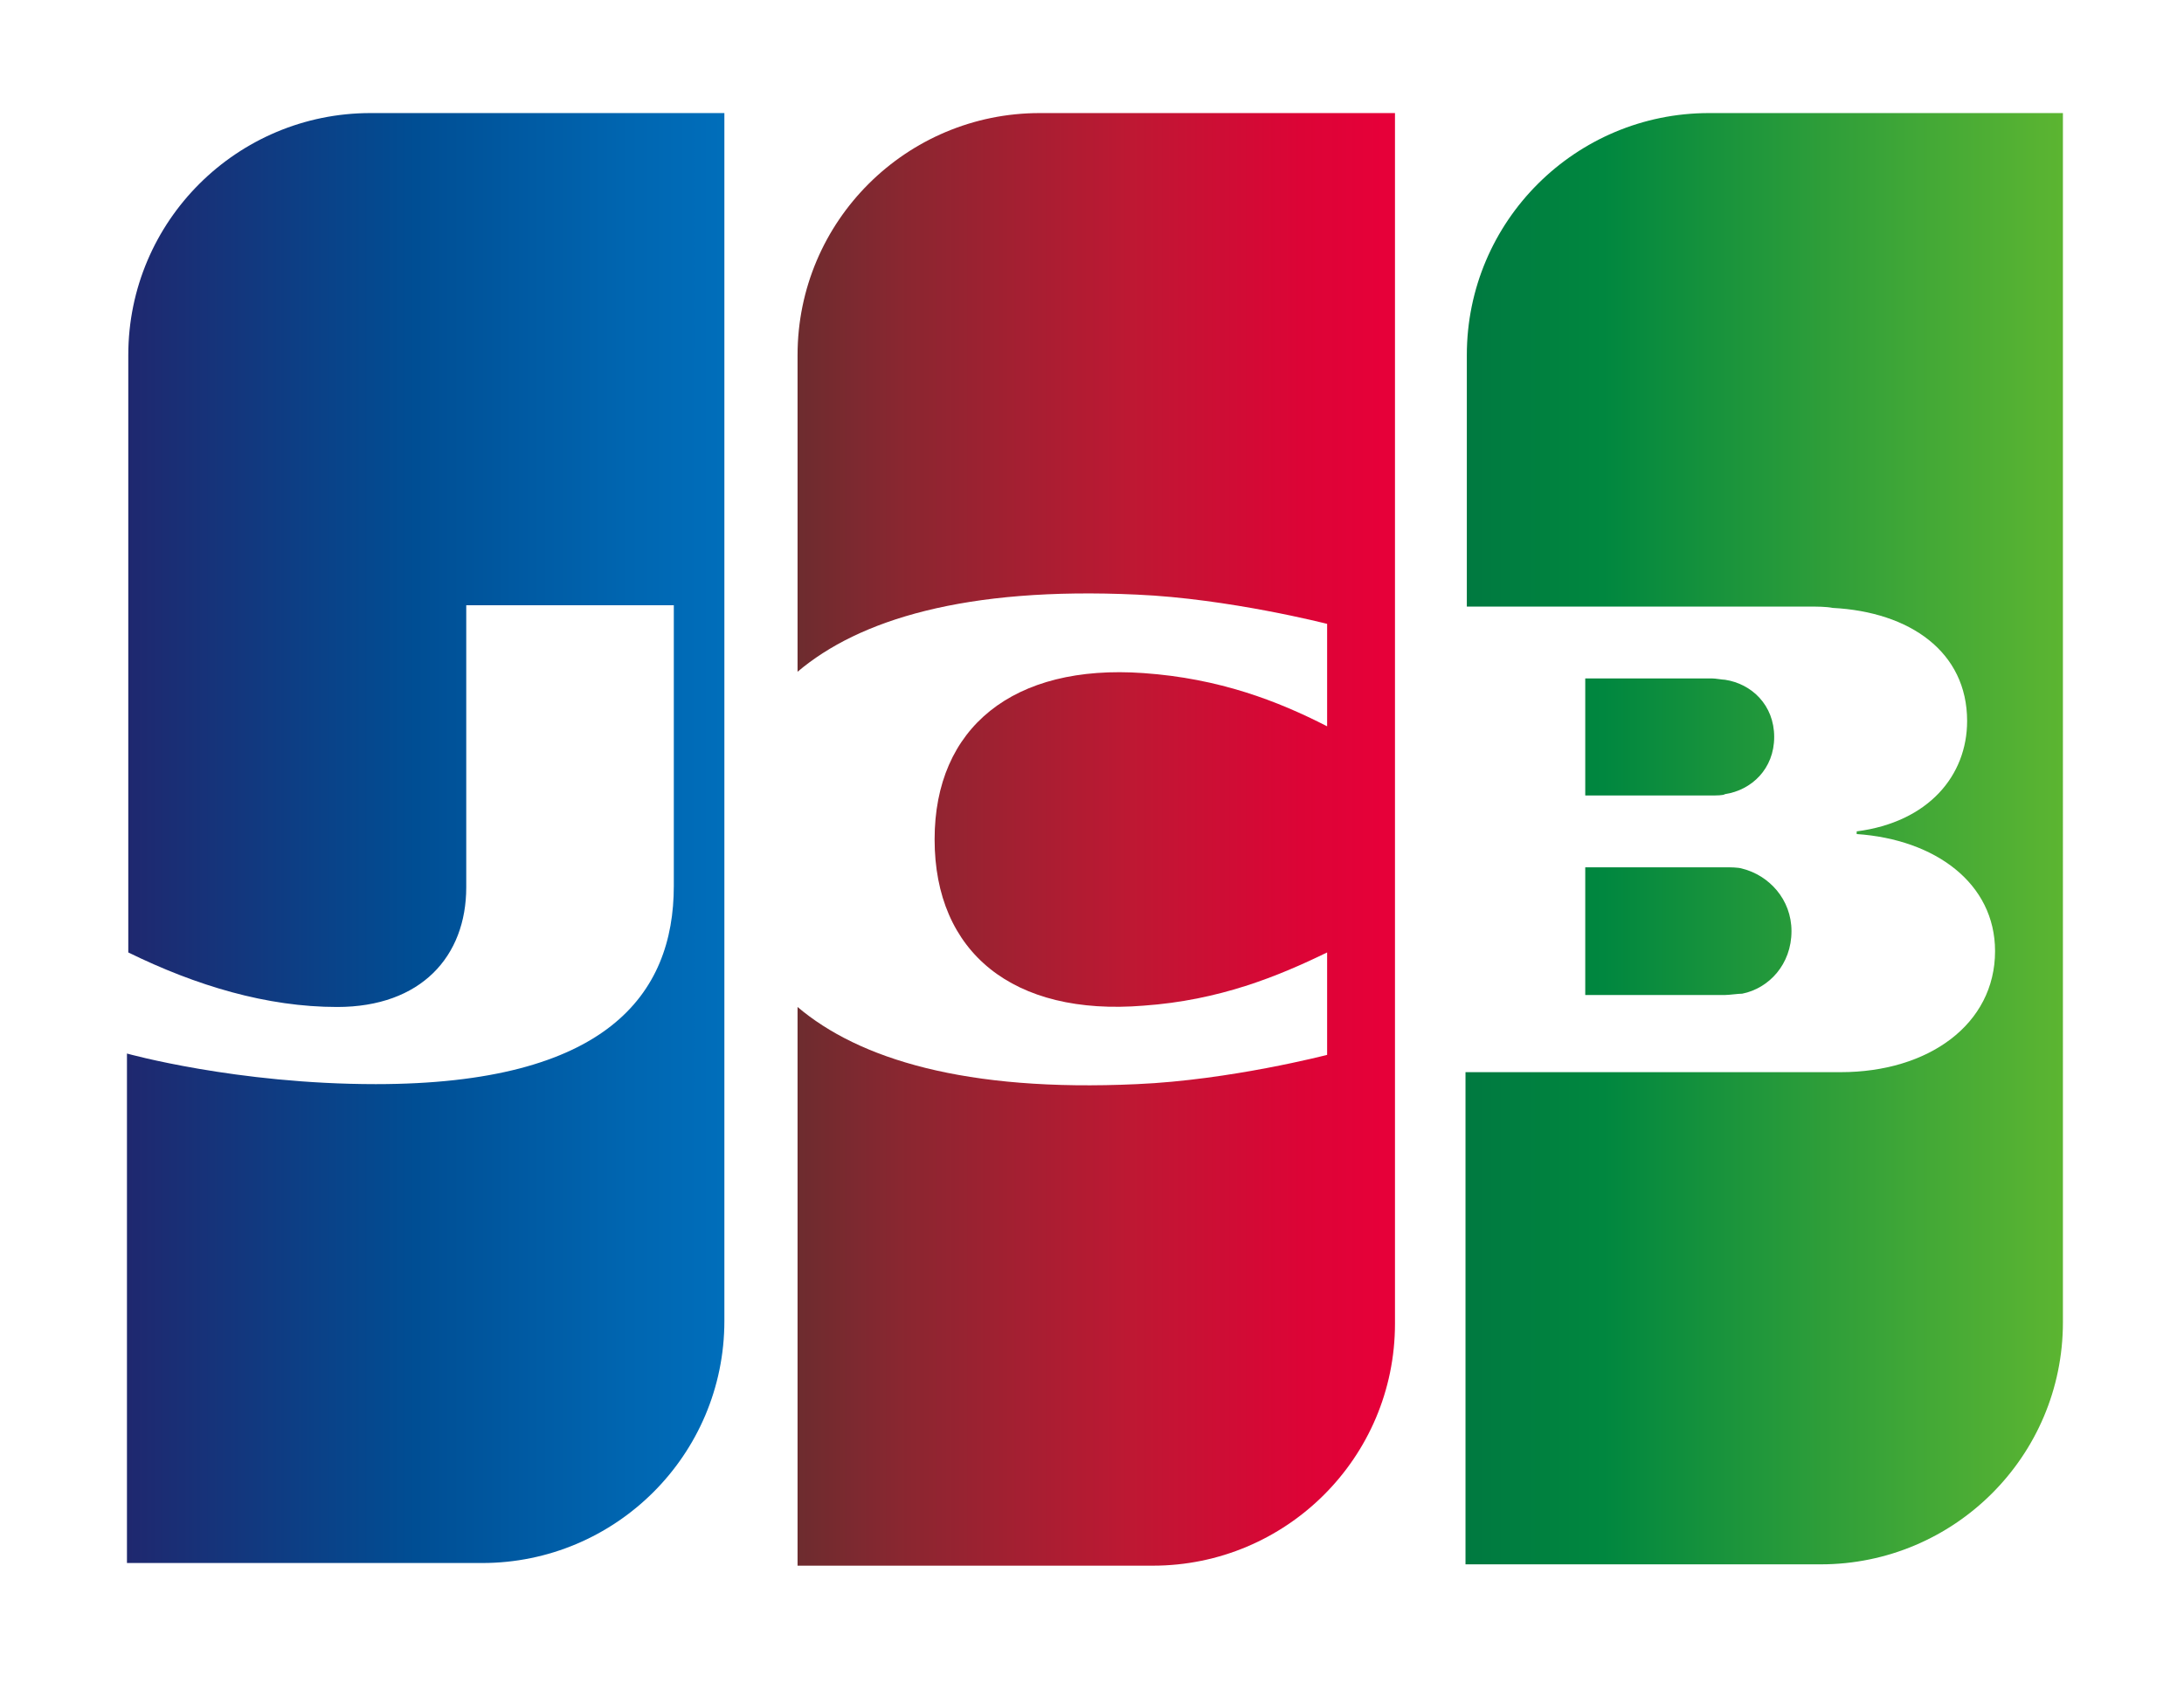 <?xml version="1.0" encoding="utf-8"?>
<!-- Generator: Adobe Illustrator 17.0.0, SVG Export Plug-In . SVG Version: 6.00 Build 0)  -->
<!DOCTYPE svg PUBLIC "-//W3C//DTD SVG 1.1//EN" "http://www.w3.org/Graphics/SVG/1.1/DTD/svg11.dtd">
<svg version="1.1"
	 id="レイヤー_1" xmlns:dc="http://purl.org/dc/elements/1.1/" xmlns:cc="http://creativecommons.org/ns#" xmlns:rdf="http://www.w3.org/1999/02/22-rdf-syntax-ns#" xmlns:svg="http://www.w3.org/2000/svg" xmlns:sodipodi="http://sodipodi.sourceforge.net/DTD/sodipodi-0.dtd" xmlns:inkscape="http://www.inkscape.org/namespaces/inkscape" sodipodi:docname="jcb-cartoes-logo.svg" inkscape:version="0.92.2 (5c3e80d, 2017-08-06)"
	 xmlns="http://www.w3.org/2000/svg" xmlns:xlink="http://www.w3.org/1999/xlink" x="0px" y="0px" width="974.027px"
	 height="750.874px" viewBox="478.5 51.626 974.027 750.874" enable-background="new 478.5 51.626 974.027 750.874"
	 xml:space="preserve">
<rect x="478.5" y="51.626" fill="#FFFFFF" width="974.027" height="750.874"/>
<g id="g97">
	<g id="g65">
		
			<g id="g39" inkscape:export-ydpi="1232.2738" inkscape:export-filename="C:\Users\suitedoalex\sites\jcb-logo-1.png" inkscape:export-xdpi="1232.2738">
			
				<linearGradient id="path15_1_" gradientUnits="userSpaceOnUse" x1="51.213" y1="1034.572" x2="91.162" y2="1034.572" gradientTransform="matrix(6.676 0 0 -6.676 790.676 7373.632)">
				<stop  offset="0" style="stop-color:#007940"/>
				<stop  offset="0.229" style="stop-color:#00873F"/>
				<stop  offset="0.743" style="stop-color:#40A737"/>
				<stop  offset="1" style="stop-color:#5CB531"/>
			</linearGradient>
			<path id="path15" fill="url(#path15_1_)" d="M1185.495,495.495h62.308c1.78,0,5.934-0.593,7.714-0.593
				c11.868-2.374,21.956-13.055,21.956-27.89c0-14.242-10.088-24.923-21.956-27.89c-1.78-0.593-5.341-0.593-7.714-0.593h-62.308
				V495.495z"/>
			
				<linearGradient id="path26_1_" gradientUnits="userSpaceOnUse" x1="51.215" y1="1040.75" x2="91.126" y2="1040.75" gradientTransform="matrix(6.676 0 0 -6.676 790.676 7373.632)">
				<stop  offset="0" style="stop-color:#007940"/>
				<stop  offset="0.229" style="stop-color:#00873F"/>
				<stop  offset="0.743" style="stop-color:#40A737"/>
				<stop  offset="1" style="stop-color:#5CB531"/>
			</linearGradient>
			<path id="path26" fill="url(#path26_1_)" d="M1240.681,102.066c-59.341,0-108,48.066-108,108V322.22h152.505
				c3.561,0,7.714,0,10.681,0.593c34.418,1.78,59.934,19.582,59.934,50.44c0,24.33-17.209,45.099-49.253,49.253v1.187
				c35.011,2.374,61.714,21.956,61.714,52.22c0,32.637-29.67,54-68.835,54h-167.341v219.56h158.44c59.341,0,108-48.066,108-108
				V102.066H1240.681z"/>
			
				<linearGradient id="path37_1_" gradientUnits="userSpaceOnUse" x1="51.213" y1="1047.55" x2="91.159" y2="1047.55" gradientTransform="matrix(6.676 0 0 -6.676 790.676 7373.632)">
				<stop  offset="0" style="stop-color:#007940"/>
				<stop  offset="0.229" style="stop-color:#00873F"/>
				<stop  offset="0.743" style="stop-color:#40A737"/>
				<stop  offset="1" style="stop-color:#5CB531"/>
			</linearGradient>
			<path id="path37" fill="url(#path37_1_)" d="M1269.758,380.374c0-14.242-10.088-23.736-21.956-25.516
				c-1.187,0-4.154-0.593-5.934-0.593h-56.374v52.22h56.374c1.78,0,5.341,0,5.934-0.593
				C1259.67,404.11,1269.758,394.615,1269.758,380.374z"/>
		</g>
		
			<linearGradient id="path50_1_" gradientUnits="userSpaceOnUse" x1="-38.212" y1="1040.794" x2="2.352" y2="1040.794" gradientTransform="matrix(6.676 0 0 -6.676 790.676 7373.632)">
			<stop  offset="0" style="stop-color:#1F286F"/>
			<stop  offset="0.475" style="stop-color:#004E94"/>
			<stop  offset="0.826" style="stop-color:#0066B1"/>
			<stop  offset="1" style="stop-color:#006FBC"/>
		</linearGradient>
		
			<path id="path50" inkscape:export-ydpi="1232.2738" inkscape:export-filename="C:\Users\suitedoalex\sites\jcb-logo-1.png" inkscape:export-xdpi="1232.2738" fill="url(#path50_1_)" d="
			M643.714,102.066c-59.341,0-108,48.066-108,108v266.44c30.264,14.835,61.714,24.33,93.165,24.33
			c37.385,0,57.56-22.549,57.56-53.407V321.626h92.571v125.209c0,48.659-30.264,88.418-132.923,88.418
			c-62.308,0-110.967-13.648-110.967-13.648v227.275h158.44c59.341,0,108-48.066,108-108V102.066H643.714z"/>
		
			<linearGradient id="path63_1_" gradientUnits="userSpaceOnUse" x1="6.288" y1="1040.705" x2="45.684" y2="1040.705" gradientTransform="matrix(6.676 0 0 -6.676 790.676 7373.632)">
			<stop  offset="0" style="stop-color:#6C2C2F"/>
			<stop  offset="0.173" style="stop-color:#882730"/>
			<stop  offset="0.573" style="stop-color:#BE1833"/>
			<stop  offset="0.859" style="stop-color:#DC0436"/>
			<stop  offset="1" style="stop-color:#E60039"/>
		</linearGradient>
		
			<path id="path63" inkscape:export-ydpi="1232.2738" inkscape:export-filename="C:\Users\suitedoalex\sites\jcb-logo-1.png" inkscape:export-xdpi="1232.2738" fill="url(#path63_1_)" d="
			M942.198,102.066c-59.341,0-108,48.066-108,108v141.231c27.297-23.143,74.769-37.978,151.319-34.418
			c40.945,1.78,84.857,13.055,84.857,13.055v45.692c-21.956-11.275-48.066-21.363-81.89-23.736
			c-58.154-4.154-93.165,24.33-93.165,74.176c0,50.44,35.011,78.923,93.165,74.176c33.824-2.374,59.934-13.055,81.89-23.736v45.692
			c0,0-43.319,11.275-84.857,13.055c-76.549,3.56-124.022-11.275-151.319-34.418v249.231h158.44c59.341,0,108-48.066,108-108v-540
			H942.198z"/>
	</g>
</g>
</svg>
